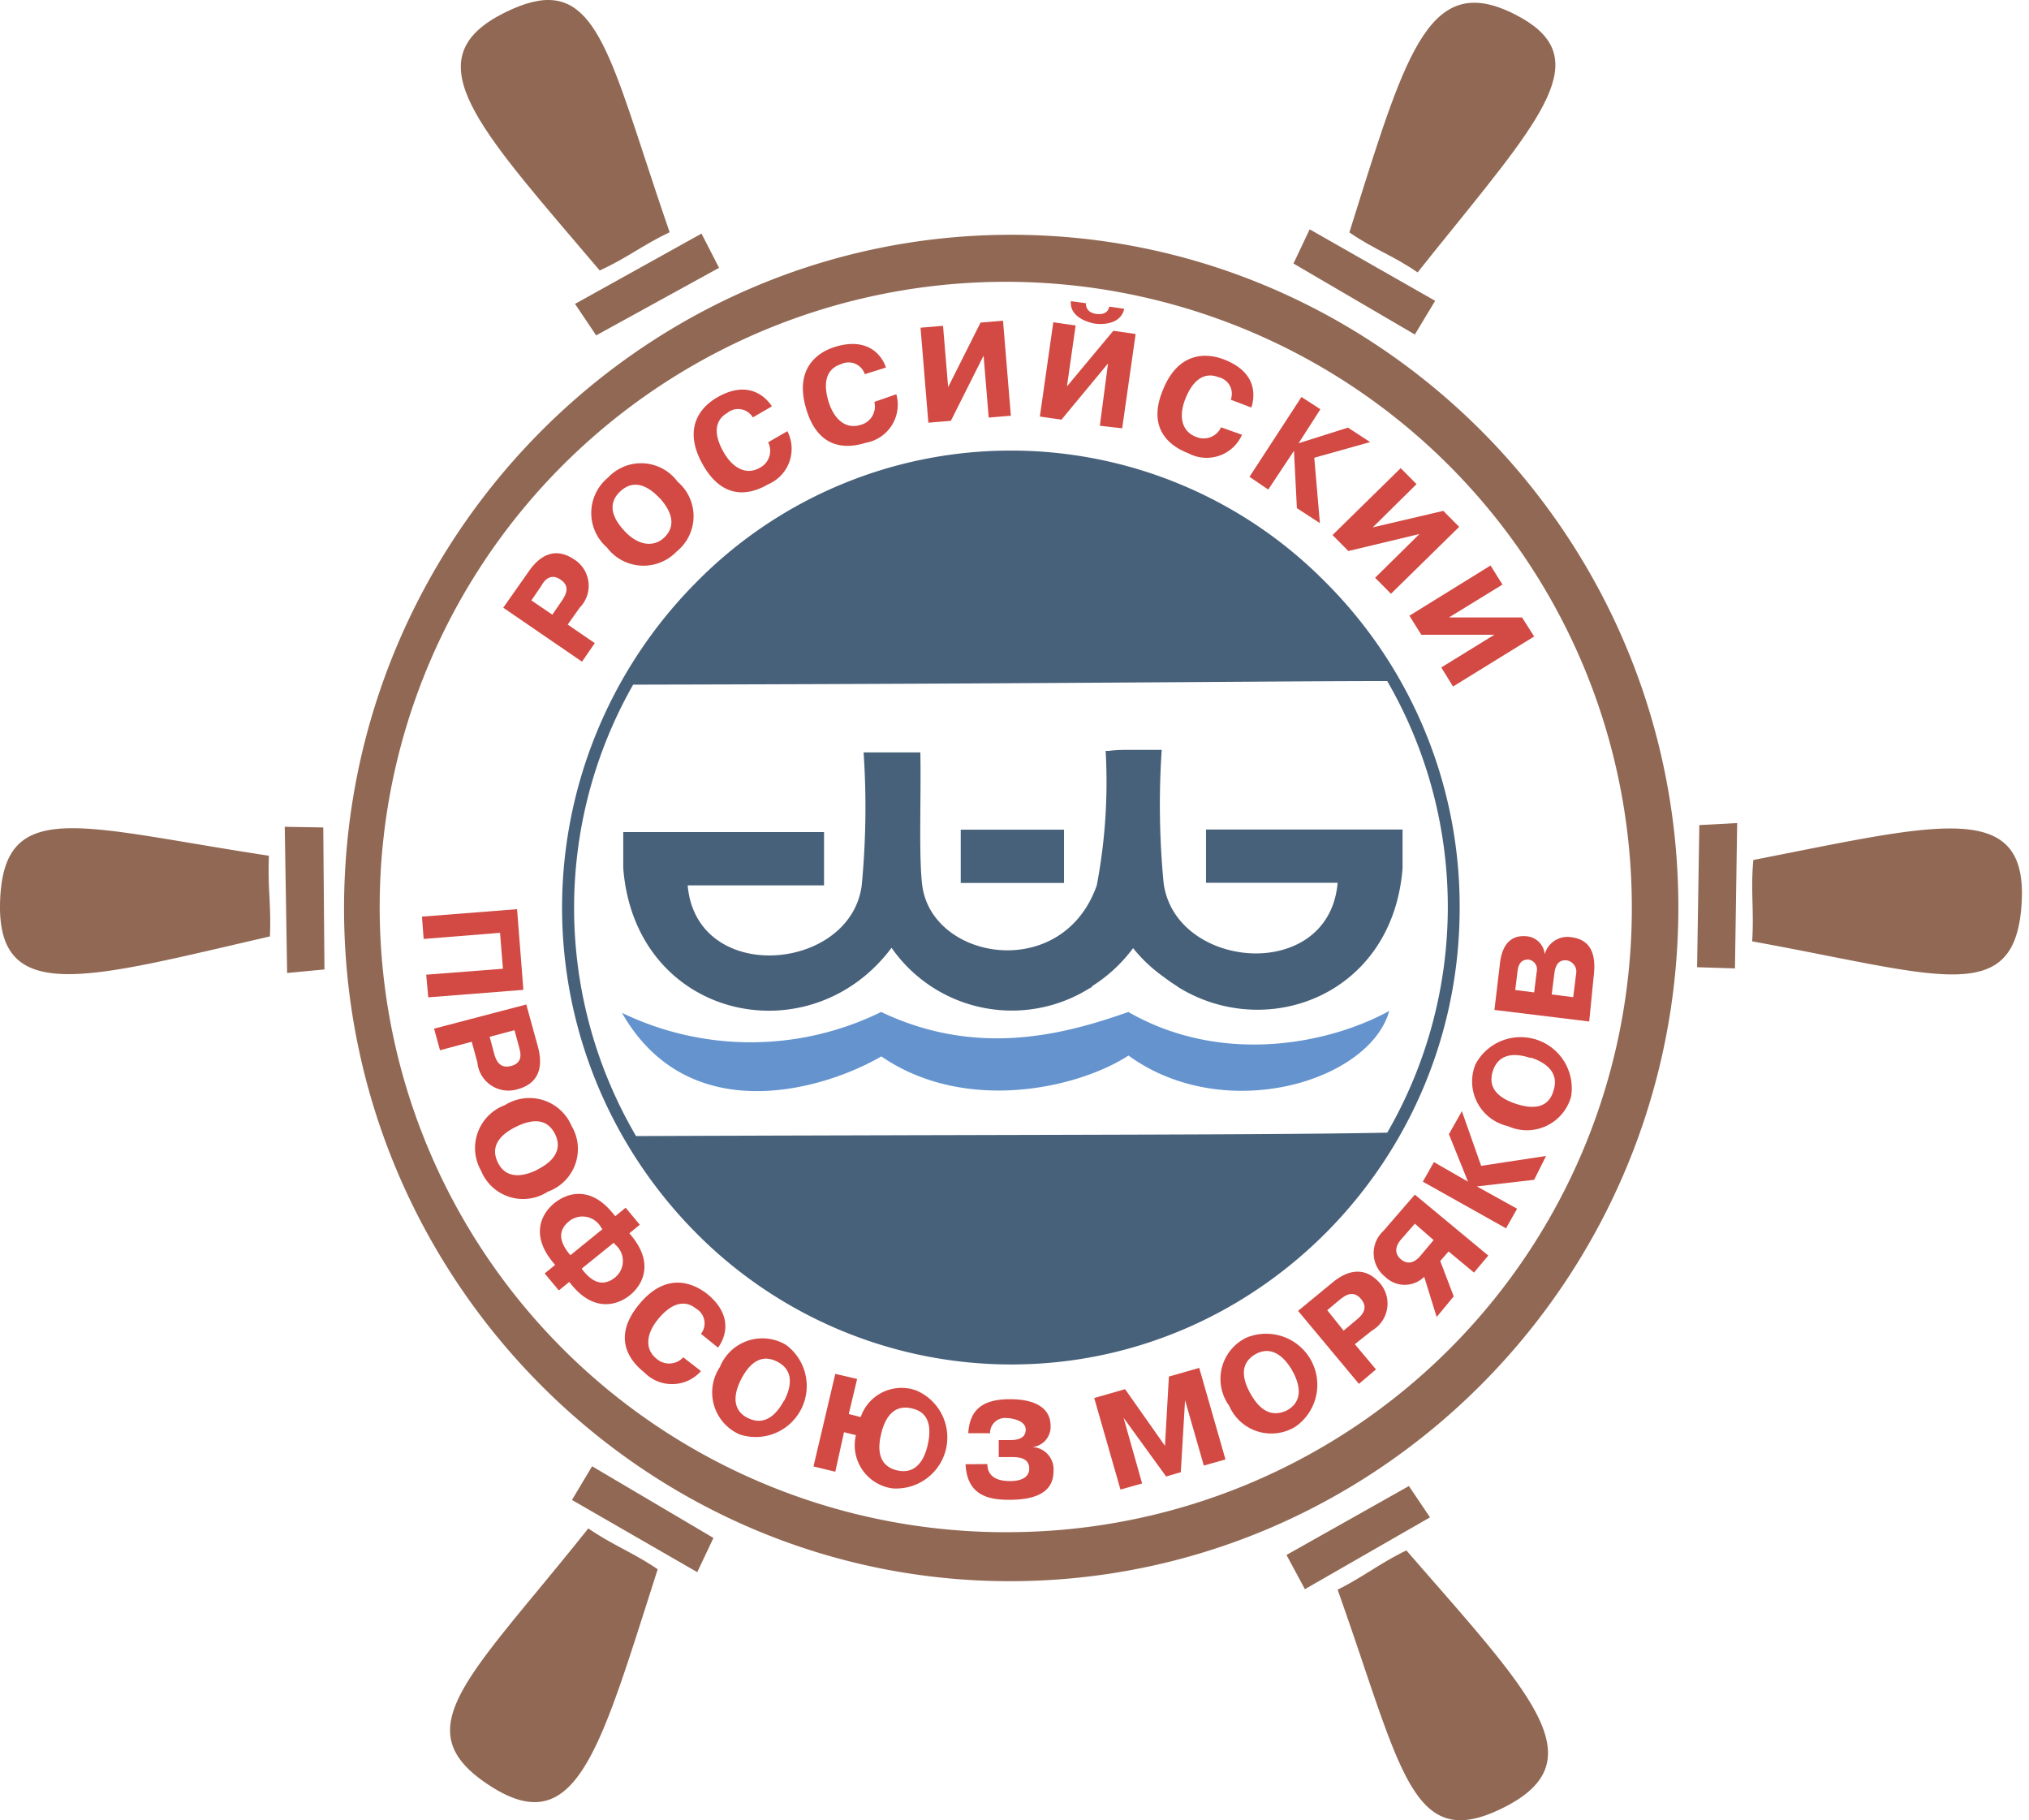 <svg width="97" height="87" fill="none" xmlns="http://www.w3.org/2000/svg"><path d="M29.747 48.417a14.157 14.157 0 0012.378-.048c4.596 2.188 8.752 1.082 11.816 0 4.465 2.562 9.583 1.537 12.475-.05-.945 3.377-7.871 5.468-12.467 2.132-2.371 1.546-7.782 2.807-11.816.041-2.803 1.627-9.2 3.482-12.386-2.058v-.017z" fill="#6493CE"/><path d="M45.93 39.655h4.938v2.547H45.93v-2.547z" fill="#48617A"/><path d="M67.052 39.647v1.855c-.48 6.07-6.478 8.282-10.7 5.695l-.138-.098a7.168 7.168 0 01-.538-.374 7.271 7.271 0 01-1.507-1.407 7.27 7.27 0 01-1.89 1.773.393.393 0 00-.076.067c-.036.036-.07.071-.104.071a7.009 7.009 0 01-9.477-1.928c-3.911 5.231-12.256 3.433-12.826-3.8V39.77h9.599v2.547h-6.519c.416 4.783 7.782 4.14 8.32 0 .202-2.113.232-4.238.09-6.354h2.713c.015.766.008 1.624.002 2.472-.011 1.518-.022 3.005.088 3.882.472 3.612 6.714 4.637 8.344 0a26.34 26.34 0 00.424-6.428h.163c.35-.048.627-.048 1.026-.048h1.492a39.132 39.132 0 00.09 6.353c.537 4.174 7.904 4.817 8.32 0h-6.292v-2.546h9.396z" fill="#48617A"/><path fill-rule="evenodd" clip-rule="evenodd" d="M56.379 23.13a21.099 21.099 0 016.892 4.599 21.888 21.888 0 016.51 15.588c.05 12.016-9.541 21.86-21.365 21.9a21.215 21.215 0 01-15.059-6.207 22.07 22.07 0 01-6.486-15.561 22.07 22.07 0 016.396-15.598 21.099 21.099 0 0114.977-6.315c2.79-.011 5.555.53 8.135 1.593zm-28.933 20.4a21.575 21.575 0 002.961 10.77c6.584-.025 12.144-.038 16.838-.05 9.39-.023 15.32-.037 19.074-.113a21.557 21.557 0 000-21.584c-2.159 0-5.054.02-8.953.046-6.168.041-14.85.1-27.097.125a21.573 21.573 0 00-2.823 10.806z" fill="#48617A"/><path d="M28.672 12.93c.672-.31 1.195-.623 1.722-.938.494-.296.991-.593 1.619-.892-.45-1.3-.842-2.495-1.198-3.58-2.035-6.2-2.89-8.806-6.69-6.915-4.188 2.082-1.618 5.095 3.495 11.09l.002.002 1.05 1.233zm35.838-1.822c.587.407 1.108.681 1.63.956.521.274 1.043.55 1.63.956.581-.73 1.136-1.417 1.66-2.064 4.63-5.73 6.75-8.354 3.008-10.262-4.024-2.052-5.163 1.587-7.663 9.566l-.265.848z" fill="#916854"/><path fill-rule="evenodd" clip-rule="evenodd" d="M48.228 11.222c-17.552.065-31.828 14.554-31.78 32.29.05 17.736 14.448 32.16 32.009 32.063 17.56-.098 31.829-14.563 31.78-32.299-.05-17.735-14.448-32.12-32.008-32.054zm.22 62.01a29.966 29.966 0 01-16.72-4.853 29.893 29.893 0 01-11.185-13.323 29.838 29.838 0 01-1.865-17.285 29.867 29.867 0 018.087-15.395 29.943 29.943 0 0115.302-8.297 29.976 29.976 0 0117.337 1.611A29.92 29.92 0 0172.91 26.663a29.847 29.847 0 015.102 16.621 29.775 29.775 0 01-8.59 21.067 29.873 29.873 0 01-20.973 8.88z" fill="#916854"/><path d="M62.611 10.961l-.774 1.635 5.802 3.393.97-1.611-5.998-3.417zm21.211 30.143c-.073.78-.057 1.422-.04 2.071.014.568.029 1.142-.017 1.818 1.29.234 2.47.467 3.545.679 6.392 1.263 9.08 1.794 9.338-2.51.28-4.66-3.46-3.917-10.978-2.423-.593.117-1.209.24-1.848.365zm-.774-1.765l-1.809.097-.106 6.793 1.81.057.105-6.947zM67.207 74.118c-.649.318-1.169.64-1.687.96-.49.304-.978.607-1.572.903a227.45 227.45 0 011.206 3.509v.002l.002.003c2.095 6.21 2.973 8.813 6.777 6.876 4.164-2.12 1.58-5.079-3.569-10.971-.362-.415-.738-.845-1.124-1.29l-.033.008zm1.157-1.594l-1.01-1.497-5.851 3.295.88 1.635 5.981-3.433zm-36.922 2.481c-.592-.402-1.116-.683-1.64-.964-.536-.287-1.07-.573-1.677-.989-.87 1.094-1.683 2.077-2.419 2.968-4.082 4.943-5.817 7.045-2.282 9.333 3.91 2.532 5.122-1.269 7.52-8.789l.498-1.56zm1.891.138l.774-1.635-5.802-3.425-.962 1.61 5.99 3.45zM12.904 44.757c.033-.735.004-1.348-.025-1.954a19.4 19.4 0 01-.024-1.902c-1.316-.2-2.519-.402-3.613-.585C2.84 39.24.144 38.788.004 43.089c-.152 4.706 3.681 3.814 11.254 2.05h.002v-.001l1.644-.381zm.823 1.749l1.784-.17-.057-6.786-1.841-.032.114 6.988zM27.49 14.525l1.01 1.505 5.876-3.23-.84-1.635-6.046 3.36z" fill="#916854"/><path d="M20.254 44.878l-.082-1.066 4.547-.357.302 3.856-4.547.358-.098-1.082 3.667-.285-.138-1.717-3.651.293z" fill="#D24A43"/><path fill-rule="evenodd" clip-rule="evenodd" d="M25.714 50.02c.244.895.114 1.75-.97 2.042a1.495 1.495 0 01-1.72-.662 1.486 1.486 0 01-.203-.623l-.269-.985-1.516.407-.285-1.033 4.409-1.155.554 2.01zm-2.306-.464l.22.814c.13.488.375.691.814.578.566-.155.447-.619.384-.86l-.009-.035-.22-.814-1.19.317zm1.619 2.944c-.315.041-.617.15-.886.319a2.193 2.193 0 00-1.423 2.24c.027.317.124.624.282.9a2.166 2.166 0 003.186 1 2.168 2.168 0 001.433-2.24 2.162 2.162 0 00-.292-.9 2.188 2.188 0 00-2.3-1.318zm1.51 1.71c.48.984-.506 1.521-.864 1.7v.008c-.342.163-1.394.627-1.874-.358-.261-.537-.204-1.171.863-1.7.937-.464 1.549-.31 1.875.35zm0 6.248l-.114-.138c-1.109-1.359-.481-2.368.09-2.823.57-.456 1.686-.863 2.786.496l.114.138.497-.407.677.814-.497.407.105.13c1.117 1.367.473 2.384-.081 2.831-.554.448-1.679.863-2.795-.504l-.106-.13-.497.406-.676-.813.497-.407zm2.265-1.708l-.057-.065a1.017 1.017 0 00-1.532-.318c-.367.293-.644.773 0 1.562l.057.065 1.532-1.244zm-.92 1.985c.472.586.977.764 1.531.317a1.02 1.02 0 00.27-1.212 1.02 1.02 0 00-.27-.35l-.073-.09-1.532 1.237.073.098z" fill="#D24A43"/><path d="M32.907 65.984c.23-.107.436-.26.605-.45l-.848-.659a.913.913 0 01-1.279.066c-.57-.456-.489-1.188.049-1.855.953-1.188 1.646-.7 1.833-.545a.815.815 0 01.245 1.212l.815.659c.399-.545.709-1.587-.554-2.596l-.007-.004c-.338-.245-1.763-1.277-3.253.582-1.116 1.391-.62 2.482.293 3.206a1.85 1.85 0 002.101.384z" fill="#D24A43"/><path fill-rule="evenodd" clip-rule="evenodd" d="M34.416 65.34a2.188 2.188 0 012.271-1.358c.316.034.62.137.891.3a2.44 2.44 0 01-2.216 4.279 2.19 2.19 0 01-1.29-2.337c.049-.317.166-.618.344-.885zm3.064 1.626c.188-.358.66-1.374-.317-1.879-.652-.342-1.24-.097-1.72.814-.546 1.057-.212 1.627.318 1.879.978.48 1.548-.513 1.727-.854l-.008.04zm4.074.065a2.06 2.06 0 00-.407.7l-.57-.146.4-1.676-1.044-.244-1.043 4.426 1.043.252.416-1.888.57.139a2.077 2.077 0 00.937 2.256c.249.153.526.251.815.29a2.447 2.447 0 002.551-1.87 2.437 2.437 0 00-1.434-2.816 2.065 2.065 0 00-2.234.577zm.571 1.506c.098-.407.4-1.473 1.467-1.22h-.008c1.075.22.855 1.35.766 1.749-.09.398-.4 1.464-1.467 1.212-1.067-.252-.856-1.334-.758-1.741z" fill="#D24A43"/><path d="M47.202 69.977c0 .472.301.813 1.076.813.774 0 .928-.341.928-.593 0-.521-.521-.554-.814-.554h-.644v-.813h.538c.31 0 .75-.049.75-.504 0-.456-.734-.546-.889-.546a.717.717 0 00-.815.724H46.29c.073-1.236.815-1.627 2.005-1.627 1.027 0 1.931.318 1.931 1.286a.968.968 0 01-.872 1 1.07 1.07 0 01.962.733c.044.136.06.28.049.423 0 1.155-1.125 1.366-2.12 1.366-.993 0-2.012-.211-2.085-1.7l1.043-.008zm7.399.927l-.888-3.14 2.037 2.807.7-.204.204-3.441.897 3.124 1.035-.293-1.255-4.377-1.45.415-.188 3.311-1.907-2.709-1.475.423 1.255 4.377 1.035-.293z" fill="#D24A43"/><path fill-rule="evenodd" clip-rule="evenodd" d="M58.765 67.195a2.188 2.188 0 01.815-3.255 2.45 2.45 0 013.09 1.066 2.437 2.437 0 01-.735 3.181 2.193 2.193 0 01-3.17-.992zm3.023-1.668c-.196-.35-.815-1.31-1.744-.814-.644.358-.774.977-.269 1.888.579 1.041 1.214 1.065 1.744.813.962-.529.456-1.546.269-1.887zm4.164-4.214c-.725-.814-1.556-.595-2.265 0l-1.63 1.342 2.91 3.49.814-.692-1.01-1.204.814-.65a1.492 1.492 0 00.688-1.712 1.488 1.488 0 00-.32-.575zm-1.076 1.749l-.643.537-.783-.977.644-.537.028-.02c.173-.13.565-.425.942.02.285.342.204.651-.188.977zm3.977-2.792l.644 1.693-.815.985-.595-1.92a1.33 1.33 0 01-1.866 0 1.441 1.441 0 01-.09-2.189l1.508-1.74 3.512 2.912-.684.813-1.215-1.009-.399.456zm-1.89-1.008c-.359.44-.196.749 0 .92.195.17.546.317.953-.171l.62-.74-.897-.782-.676.773z" fill="#D24A43"/><path d="M69.888 53.111l-.62 1.099.913 2.27-1.63-.936-.53.936 3.977 2.229.53-.936-1.923-1.066 2.738-.317.57-1.139-3.104.472-.921-2.612z" fill="#D24A43"/><path fill-rule="evenodd" clip-rule="evenodd" d="M72.096 53.828a2.194 2.194 0 01-1.716-2.018 2.184 2.184 0 01.152-.927 2.443 2.443 0 012.938-1.186 2.444 2.444 0 011.641 2.707 2.19 2.19 0 01-3.015 1.424zm1.084-3.255c-.383-.13-1.459-.439-1.81.61-.227.7.099 1.237 1.085 1.57 1.132.375 1.63 0 1.809-.61.358-1.065-.71-1.472-1.076-1.594l-.008.024zm-.147-5.817c-.505-.065-1.173.074-1.32 1.253l-.269 2.262 4.531.553.212-2.14c.098-.805.033-1.749-1.06-1.887a1.126 1.126 0 00-1.279.814.951.951 0 00-.815-.855zm.432 1.693l-.122.984-.904-.114.114-.935c.065-.472.326-.521.513-.521a.474.474 0 01.4.586zm1.883.105l-.139 1.107-1.027-.13.123-.968c.04-.383.179-.708.603-.66a.548.548 0 01.44.651z" fill="#D24A43"/><path d="M54.291 15.964l-1.067-.154-2.217 2.66.416-2.912-1.068-.155-.643 4.507 1.034.147 2.225-2.685-.391 2.977 1.068.122.643-4.507zm-1.882-.96c-.4-.057-.497-.293-.497-.512l-.717-.098c-.074.806.937 1.041 1.149 1.074.212.033 1.222.106 1.401-.708l-.717-.105c-.032.22-.22.406-.62.35zm-5.533.416l1.075-.09.375 4.54-1.06.089-.244-2.961-1.564 3.116-1.076.089-.375-4.54 1.076-.09.245 2.93 1.548-3.084zM42.9 19.608c.037-.255.02-.515-.05-.764l-1.05.366a.91.91 0 01-.66 1.099c-.702.22-1.256-.26-1.517-1.074-.456-1.456.343-1.75.57-1.823a.82.82 0 01.973.17c.08.087.14.19.177.302l1.01-.317c-.203-.626-.904-1.464-2.444-.984-.416.13-2.07.74-1.345 3.034.538 1.709 1.711 1.896 2.828 1.546a1.85 1.85 0 001.508-1.555zm-5.257 1.002a1.845 1.845 0 01-.92 2.538c-1.01.586-2.2.651-3.097-.895-1.206-2.082.277-3.034.652-3.254 1.402-.814 2.257-.138 2.624.423l-.913.529a.813.813 0 00-1.222-.212c-.212.122-.92.586-.155 1.904.432.74 1.076 1.082 1.711.716a.912.912 0 00.4-1.22l.92-.53z" fill="#D24A43"/><path fill-rule="evenodd" clip-rule="evenodd" d="M28.455 25.41c.129.29.32.547.559.756a2.19 2.19 0 002.551.72 2.19 2.19 0 00.782-.524 2.165 2.165 0 00.618-2.581 2.163 2.163 0 00-.57-.755 2.165 2.165 0 00-2.553-.729 2.178 2.178 0 00-.779.534 2.189 2.189 0 00-.608 2.578zm1.203-1.928c.806-.749 1.605.04 1.882.333h.008l.007.008c.244.285.98 1.146.18 1.888-.44.407-1.173.431-1.882-.334-.709-.764-.733-1.39-.195-1.895zm-2.201 3.262c-.937-.635-1.67-.179-2.192.586l-1.206 1.716 3.765 2.58.611-.887-1.295-.887.578-.814a1.488 1.488 0 00-.26-2.294zm-.578 1.944l-.473.692-1.002-.683.473-.692c.106-.203.407-.65.92-.301.367.244.367.561.082.984z" fill="#D24A43"/><path d="M59.376 20.78a1.846 1.846 0 01-1.834 1.097c-.254-.02-.5-.09-.725-.21-1.084-.414-1.898-1.317-1.255-2.945.856-2.245 2.535-1.7 2.942-1.545 1.508.577 1.532 1.627 1.32 2.302l-.986-.374a.812.812 0 00-.603-1.082c-.228-.09-1.035-.342-1.58 1.074-.31.813-.164 1.521.52 1.781a.914.914 0 001.199-.455l1.002.358zm6.128.35l-1.06-.691-2.363.748 1.043-1.627-.904-.586-2.486 3.816.897.61 1.23-1.855.139 2.742 1.1.716-.269-3.124 2.673-.749zM69 24.418l.758.764-3.26 3.198-.758-.765 2.119-2.091-3.398.813-.758-.764 3.26-3.197.757.764-2.094 2.067 3.374-.79zm4.343 6.003l-.579-.91H69.27l2.558-1.57-.57-.912-3.879 2.4.57.911h3.488l-2.534 1.562.562.911 3.879-2.392z" fill="#D24A43"/></svg>